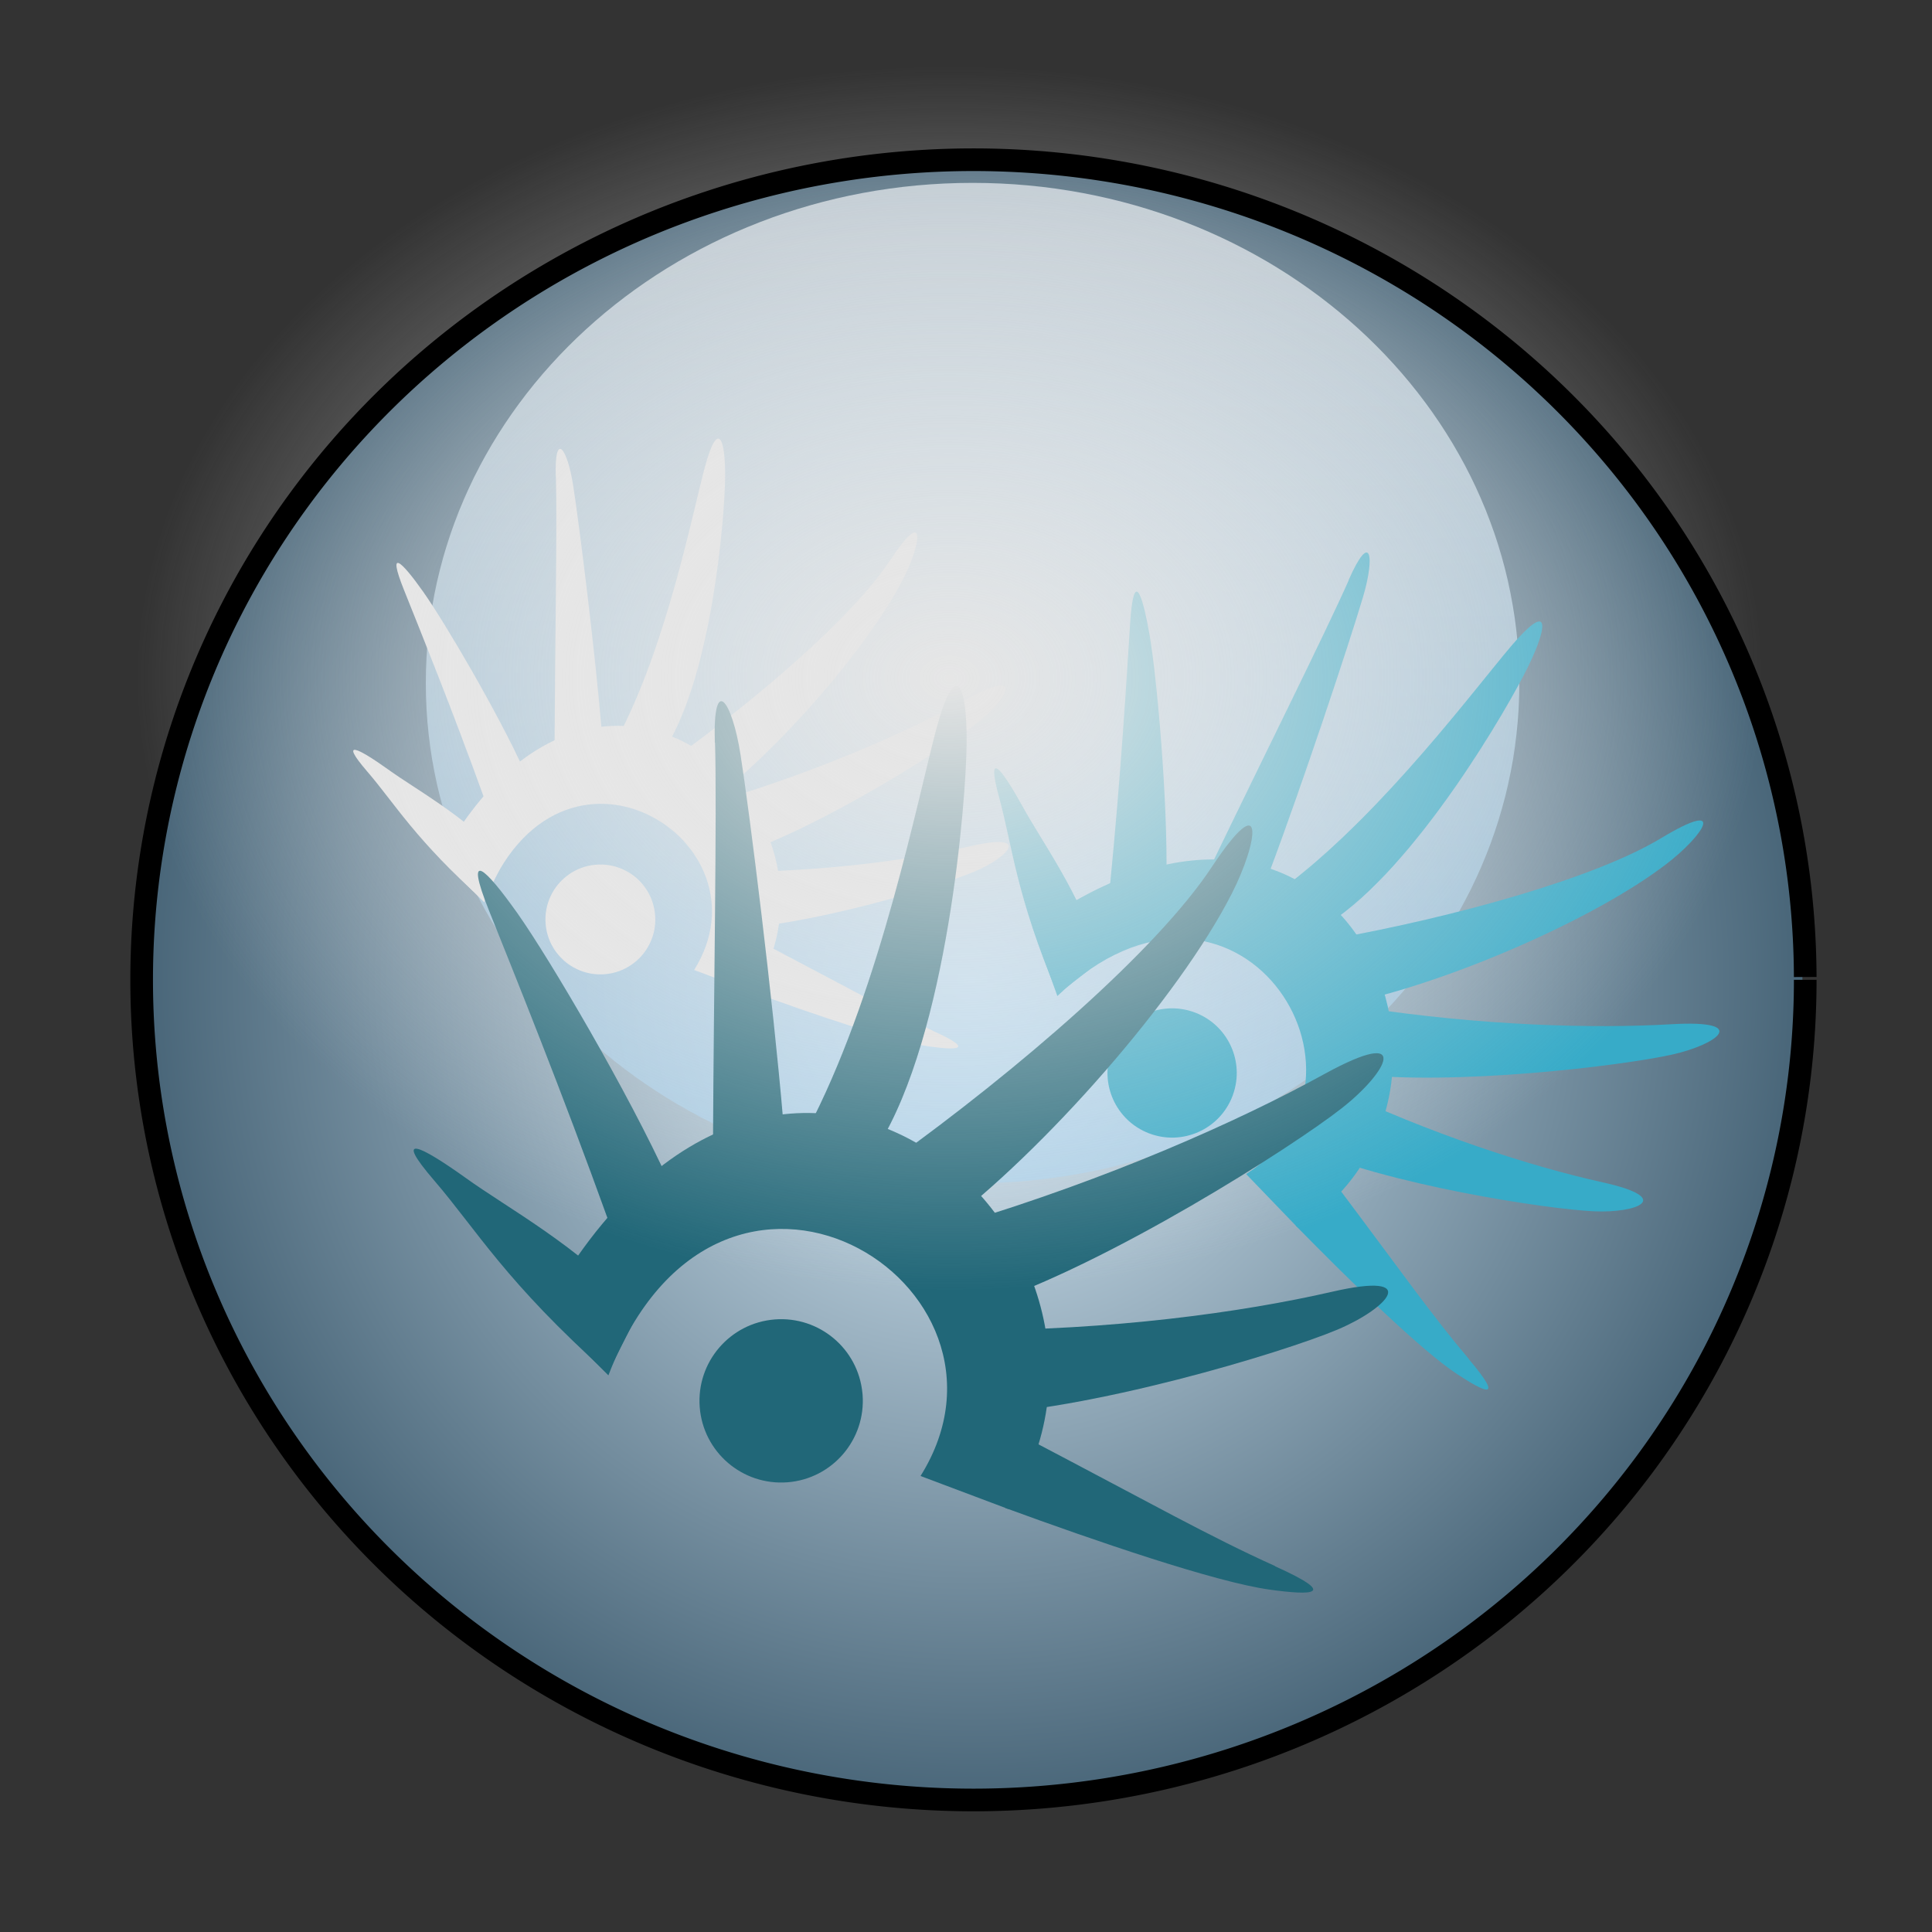 <?xml version="1.0" encoding="UTF-8" standalone="no"?>
<!-- Created with Inkscape (http://www.inkscape.org/) -->

<svg
   xmlns:dc="http://purl.org/dc/elements/1.1/"
   xmlns:cc="http://creativecommons.org/ns#"
   xmlns:rdf="http://www.w3.org/1999/02/22-rdf-syntax-ns#"
   xmlns:svg="http://www.w3.org/2000/svg"
   xmlns="http://www.w3.org/2000/svg"
   xmlns:xlink="http://www.w3.org/1999/xlink"
   xmlns:sodipodi="http://sodipodi.sourceforge.net/DTD/sodipodi-0.dtd"
   xmlns:inkscape="http://www.inkscape.org/namespaces/inkscape"
   width="256"
   height="256"
   id="svg2"
   version="1.1"
   inkscape:version="0.48.3.1 r9886"
   sodipodi:docname="network-workgroup.svg">
  <rect width="100%" height="100%" fill="#333333" stroke="none"/>
  <defs
     id="defs4">
    <linearGradient
       id="linearGradient4297">
      <stop
         id="stop4299"
         offset="0"
         style="stop-color:#f9fcff;stop-opacity:1;" />
      <stop
         id="stop4301"
         offset="1"
         style="stop-color:#a9d5f1;stop-opacity:1;" />
    </linearGradient>
    <linearGradient
       inkscape:collect="always"
       id="linearGradient4245">
      <stop
         style="stop-color:#e6e6e6;stop-opacity:1;"
         offset="0"
         id="stop4247" />
      <stop
         style="stop-color:#e6e6e6;stop-opacity:0;"
         offset="1"
         id="stop4249" />
    </linearGradient>
    <inkscape:path-effect
       effect="skeletal"
       id="path-effect4097"
       is_visible="true"
       pattern="m -1.133,797.964 c 0,-2.76 2.24,-5 5,-5 2.76,0 5,2.24 5,5 0,2.76 -2.24,5 -5,5 -2.76,0 -5,-2.24 -5,-5 z"
       copytype="single_stretched"
       prop_scale="0.6"
       scale_y_rel="false"
       spacing="0"
       normal_offset="0"
       tang_offset="0"
       prop_units="false"
       vertical_pattern="false"
       fuse_tolerance="0" />
    <inkscape:path-effect
       effect="skeletal"
       id="path-effect4093"
       is_visible="true"
       pattern="M 0,5 C 0,2.24 2.24,0 5,0 7.76,0 10,2.24 10,5 10,7.76 7.76,10 5,10 2.24,10 0,7.76 0,5 z"
       copytype="single_stretched"
       prop_scale="0.3"
       scale_y_rel="false"
       spacing="0"
       normal_offset="0"
       tang_offset="0"
       prop_units="false"
       vertical_pattern="false"
       fuse_tolerance="0" />
    <inkscape:path-effect
       effect="skeletal"
       id="path-effect4068"
       is_visible="true"
       pattern="m 1.982,800.513 c 0,-2.76 2.24,-5 5,-5 2.76,0 5,2.24 5,5 0,2.76 -2.24,5 -5,5 -2.76,0 -5,-2.24 -5,-5 z"
       copytype="single_stretched"
       prop_scale="0.51"
       scale_y_rel="false"
       spacing="0"
       normal_offset="0"
       tang_offset="0"
       prop_units="false"
       vertical_pattern="false"
       fuse_tolerance="0" />
    <linearGradient
       id="linearGradient3815-1">
      <stop
         style="stop-color:#e0f2fe;stop-opacity:1;"
         offset="0"
         id="stop3817-9" />
      <stop
         style="stop-color:#486578;stop-opacity:1;"
         offset="1"
         id="stop3819-2" />
    </linearGradient>
    <inkscape:path-effect
       effect="skeletal"
       id="path-effect4068-0"
       is_visible="true"
       pattern="m 9.093,789.72 c 0,-2.76 2.24,-5 5,-5 2.76,0 5,2.24 5,5 0,2.76 -2.24,5 -5,5 -2.76,0 -5,-2.24 -5,-5 z"
       copytype="single_stretched"
       prop_scale="0.51"
       scale_y_rel="false"
       spacing="0"
       normal_offset="0"
       tang_offset="0"
       prop_units="false"
       vertical_pattern="false"
       fuse_tolerance="0" />
    <radialGradient
       inkscape:collect="always"
       xlink:href="#linearGradient4245"
       id="radialGradient4251"
       cx="617.918"
       cy="520.499"
       fx="617.918"
       fy="520.499"
       r="85.523"
       gradientUnits="userSpaceOnUse" />
    <radialGradient
       r="85.523"
       fy="520.499"
       fx="617.918"
       cy="520.499"
       cx="617.918"
       gradientUnits="userSpaceOnUse"
       id="radialGradient4268"
       xlink:href="#linearGradient3815-1"
       inkscape:collect="always" />
    <linearGradient
       inkscape:collect="always"
       xlink:href="#linearGradient4297"
       id="linearGradient4295"
       x1="628.879"
       y1="446.869"
       x2="629.277"
       y2="515.401"
       gradientUnits="userSpaceOnUse" />
  </defs>
  <sodipodi:namedview
     id="base"
     pagecolor="#ffffff"
     bordercolor="#666666"
     borderopacity="1.0"
     inkscape:pageopacity="0.0"
     inkscape:pageshadow="2"
     inkscape:zoom="1.2484714"
     inkscape:cx="101.99829"
     inkscape:cy="43.954859"
     inkscape:document-units="px"
     inkscape:current-layer="layer1"
     showgrid="false"
     showguides="true"
     inkscape:guide-bbox="true"
     inkscape:window-width="1434"
     inkscape:window-height="850"
     inkscape:window-x="0"
     inkscape:window-y="26"
     inkscape:window-maximized="1" />
  <g
     inkscape:label="Layer 1"
     inkscape:groupmode="layer"
     id="layer1"
     transform="translate(0,-796.362)">
    <path
       sodipodi:type="arc"
       style="opacity:0.84;fill:#8b8b8b;fill-opacity:1;stroke:none"
       id="path3869"
       sodipodi:cx="440.93921"
       sodipodi:cy="145.06435"
       sodipodi:rx="104.52782"
       sodipodi:ry="104.52782"
       d="m 545.467,145.064 a 104.528,104.528 0 1 1 -6.2e-4,-0.359"
       transform="translate(0,796.362)"
       sodipodi:start="0"
       sodipodi:end="6.279752"
       sodipodi:open="true" />
    <path
       style="fill:none;stroke:#000000;stroke-width:1px;stroke-linecap:butt;stroke-linejoin:miter;stroke-opacity:1"
       d="m 372.455,65.367 c 0,0 -10.413,13.617 44.054,36.044 54.467,22.427 123.351,9.612 123.351,9.612"
       id="path3873"
       inkscape:connector-curvature="0"
       transform="translate(0,796.362)" />
    <path
       style="fill:none;stroke:#000000;stroke-width:1px;stroke-linecap:butt;stroke-linejoin:miter;stroke-opacity:1"
       d="m 524.642,84.59 c 0,0 -83.302,12.816 -118.545,52.064 -35.243,39.248 -59.272,52.865 -59.272,52.865"
       id="path3875"
       inkscape:connector-curvature="0"
       transform="translate(0,796.362)" />
    <path
       style="fill:none;stroke:#000000;stroke-width:1px;stroke-linecap:butt;stroke-linejoin:miter;stroke-opacity:1"
       d="m 393.281,149.47 c 0,0 -4.806,44.054 30.437,59.272 35.243,15.219 62.476,-32.039 88.909,-14.418"
       id="path3877"
       inkscape:connector-curvature="0"
       transform="translate(0,796.362)" />
    <path
       sodipodi:type="arc"
       style="fill:#000000;fill-opacity:1;stroke:none"
       id="path3879"
       sodipodi:cx="396.08435"
       sodipodi:cy="155.47707"
       sodipodi:rx="9.2112646"
       sodipodi:ry="10.012243"
       d="m 405.296,155.477 a 9.211,10.012 0 1 1 -6e-5,-0.034"
       transform="translate(-3.204,791.556)"
       sodipodi:start="0"
       sodipodi:end="6.279752"
       sodipodi:open="true" />
    <g
       id="g2994-2"
       transform="matrix(22.841,0,0,22.841,544.829,1061.613)"
       style="fill:#666666;fill-rule:evenodd">
      <path
         sodipodi:nodetypes="ccccc"
         style="fill:#666666;fill-opacity:1"
         inkscape:connector-curvature="0"
         d="M 0.671,3.147 0.963,3.437 C 1.464,2.129 2.914,3.023 2.371,3.891 L 2.767,4.04 C 3.532,2.853 1.74,1.209 0.671,3.147 z"
         class="fil0"
         id="_121731384-6" />
      <path
         sodipodi:nodetypes="zsccz"
         style="fill:#666666;fill-opacity:1"
         inkscape:connector-curvature="0"
         d="M 0.178,2.559 C -0.013,2.337 0.117,2.402 0.316,2.544 0.514,2.687 0.814,2.843 1.102,3.146 L 0.96,3.427 C 0.5,3.016 0.368,2.78 0.178,2.559 z"
         class="fil0"
         id="_121328256-5" />
      <path
         sodipodi:open="true"
         sodipodi:end="12.46847"
         sodipodi:start="6.2071318"
         transform="matrix(0.138,0,0,0.138,0.199,1.792)"
         d="m 13.845,12.551 c 0.112,1.47 -0.989,2.753 -2.459,2.865 -1.47,0.112 -2.753,-0.989 -2.865,-2.459 -0.112,-1.47 0.989,-2.753 2.459,-2.865 1.447,-0.11 2.718,0.956 2.859,2.401"
         sodipodi:ry="2.6694496"
         sodipodi:rx="2.6694496"
         sodipodi:cy="12.753372"
         sodipodi:cx="11.182829"
         id="path3582-0"
         style="fill:#666666;fill-opacity:1;stroke:none"
         sodipodi:type="arc" />
      <path
         sodipodi:nodetypes="zsccz"
         style="fill:#666666;fill-opacity:1;fill-rule:evenodd"
         inkscape:connector-curvature="0"
         d="M 0.425,1.342 C 0.309,1.052 0.41,1.151 0.553,1.353 0.696,1.555 1.053,2.161 1.236,2.564 L 0.967,2.75 C 0.748,2.142 0.541,1.632 0.425,1.342 z"
         class="fil0"
         id="_121328256-7-3" />
      <path
         sodipodi:nodetypes="zsccz"
         style="fill:#666666;fill-opacity:1;fill-rule:evenodd"
         inkscape:connector-curvature="0"
         d="M 1.443,0.582 C 1.434,0.27 1.521,0.393 1.559,0.637 1.601,0.904 1.705,1.741 1.751,2.282 l -0.316,0.083 c 0.003,-0.647 0.018,-1.47 0.009,-1.782 z"
         class="fil0"
         id="_121328256-7-9-4" />
      <path
         sodipodi:nodetypes="zsccz"
         style="fill:#666666;fill-opacity:1;fill-rule:evenodd"
         inkscape:connector-curvature="0"
         d="M 2.442,0.522 C 2.529,0.198 2.581,0.32 2.579,0.583 2.577,0.847 2.493,1.898 2.18,2.401 L 1.887,2.278 c 0.308,-0.614 0.469,-1.432 0.555,-1.756 z"
         class="fil0"
         id="_121328256-7-4-0" />
      <path
         sodipodi:nodetypes="zsccz"
         style="fill:#666666;fill-opacity:1;fill-rule:evenodd"
         inkscape:connector-curvature="0"
         d="M 3.684,1.145 C 3.931,0.772 3.895,1.029 3.775,1.264 3.537,1.732 2.926,2.428 2.467,2.771 L 2.24,2.469 C 2.812,2.058 3.437,1.519 3.684,1.145 z"
         class="fil0"
         id="_121328256-7-4-9-8" />
      <path
         sodipodi:nodetypes="zsccz"
         style="fill:#666666;fill-opacity:1;fill-rule:evenodd"
         inkscape:connector-curvature="0"
         d="m 4.227,3.06 c 0.409,-0.094 0.252,0.075 0.024,0.171 C 4.006,3.334 3.127,3.601 2.572,3.617 l 0.006,-0.383 c 0.653,-5.32e-4 1.239,-0.08 1.649,-0.174 z"
         class="fil0"
         id="_121328256-7-4-9-1-6" />
      <path
         sodipodi:nodetypes="zsccz"
         style="fill:#666666;fill-opacity:1;fill-rule:evenodd"
         inkscape:connector-curvature="0"
         d="M 3.97,4.298 C 4.263,4.43 4.132,4.429 3.949,4.404 3.704,4.371 3.154,4.182 2.753,4.035 L 2.859,3.725 c 0.557,0.292 0.818,0.44 1.111,0.572 z"
         class="fil0"
         id="_121328256-9-3" />
      <path
         inkscape:transform-center-x="-0.069049672"
         inkscape:transform-center-y="0.95298244"
         sodipodi:nodetypes="zsccz"
         style="fill:#666666;fill-opacity:1;fill-rule:evenodd"
         inkscape:connector-curvature="0"
         d="M 4.196,2.076 C 4.591,1.86 4.478,2.07 4.271,2.232 4.048,2.407 3.22,2.935 2.652,3.122 L 2.548,2.753 C 3.221,2.55 3.802,2.293 4.196,2.076 z"
         class="fil0"
         id="_121328256-7-4-9-1-7-7" />
    </g>
    <g
       id="g2994-2-9-2"
       transform="matrix(1.213,-22.809,22.809,1.213,369.114,1225.69)"
       style="fill:#666666;fill-rule:evenodd">
      <path
         sodipodi:nodetypes="ccccc"
         style="fill:#666666;fill-opacity:1"
         inkscape:connector-curvature="0"
         d="M 0.671,3.147 0.963,3.437 C 1.464,2.129 2.914,3.023 2.371,3.891 L 2.767,4.04 C 3.532,2.853 1.74,1.209 0.671,3.147 z"
         class="fil0"
         id="_121731384-6-8-8" />
      <path
         sodipodi:nodetypes="zsccz"
         style="fill:#666666;fill-opacity:1"
         inkscape:connector-curvature="0"
         d="M 0.178,2.559 C -0.013,2.337 0.117,2.402 0.316,2.544 0.514,2.687 0.814,2.843 1.102,3.146 L 0.96,3.427 C 0.5,3.016 0.368,2.78 0.178,2.559 z"
         class="fil0"
         id="_121328256-5-1-8" />
      <path
         sodipodi:open="true"
         sodipodi:end="12.46847"
         sodipodi:start="6.2071318"
         transform="matrix(0.138,0,0,0.138,0.199,1.792)"
         d="m 13.845,12.551 c 0.112,1.47 -0.989,2.753 -2.459,2.865 -1.47,0.112 -2.753,-0.989 -2.865,-2.459 -0.112,-1.47 0.989,-2.753 2.459,-2.865 1.447,-0.11 2.718,0.956 2.859,2.401"
         sodipodi:ry="2.6694496"
         sodipodi:rx="2.6694496"
         sodipodi:cy="12.753372"
         sodipodi:cx="11.182829"
         id="path3582-0-7-6"
         style="fill:#666666;fill-opacity:1;stroke:none"
         sodipodi:type="arc" />
      <path
         sodipodi:nodetypes="zsccz"
         style="fill:#666666;fill-opacity:1;fill-rule:evenodd"
         inkscape:connector-curvature="0"
         d="M 0.425,1.342 C 0.309,1.052 0.41,1.151 0.553,1.353 0.696,1.555 1.053,2.161 1.236,2.564 L 0.967,2.75 C 0.748,2.142 0.541,1.632 0.425,1.342 z"
         class="fil0"
         id="_121328256-7-3-1-9" />
      <path
         sodipodi:nodetypes="zsccz"
         style="fill:#666666;fill-opacity:1;fill-rule:evenodd"
         inkscape:connector-curvature="0"
         d="M 1.443,0.582 C 1.434,0.27 1.521,0.393 1.559,0.637 1.601,0.904 1.705,1.741 1.751,2.282 l -0.316,0.083 c 0.003,-0.647 0.018,-1.47 0.009,-1.782 z"
         class="fil0"
         id="_121328256-7-9-4-7-2" />
      <path
         sodipodi:nodetypes="zsccz"
         style="fill:#666666;fill-opacity:1;fill-rule:evenodd"
         inkscape:connector-curvature="0"
         d="M 2.442,0.522 C 2.529,0.198 2.581,0.32 2.579,0.583 2.577,0.847 2.493,1.898 2.18,2.401 L 1.887,2.278 c 0.308,-0.614 0.469,-1.432 0.555,-1.756 z"
         class="fil0"
         id="_121328256-7-4-0-8-7" />
      <path
         sodipodi:nodetypes="zsccz"
         style="fill:#666666;fill-opacity:1;fill-rule:evenodd"
         inkscape:connector-curvature="0"
         d="M 3.684,1.145 C 3.931,0.772 3.895,1.029 3.775,1.264 3.537,1.732 2.926,2.428 2.467,2.771 L 2.24,2.469 C 2.812,2.058 3.437,1.519 3.684,1.145 z"
         class="fil0"
         id="_121328256-7-4-9-8-2-5" />
      <path
         sodipodi:nodetypes="zsccz"
         style="fill:#666666;fill-opacity:1;fill-rule:evenodd"
         inkscape:connector-curvature="0"
         d="m 4.227,3.06 c 0.409,-0.094 0.252,0.075 0.024,0.171 C 4.006,3.334 3.127,3.601 2.572,3.617 l 0.006,-0.383 c 0.653,-5.32e-4 1.239,-0.08 1.649,-0.174 z"
         class="fil0"
         id="_121328256-7-4-9-1-6-1-2" />
      <path
         sodipodi:nodetypes="zsccz"
         style="fill:#666666;fill-opacity:1;fill-rule:evenodd"
         inkscape:connector-curvature="0"
         d="M 3.97,4.298 C 4.263,4.43 4.132,4.429 3.949,4.404 3.704,4.371 3.154,4.182 2.753,4.035 L 2.859,3.725 c 0.557,0.292 0.818,0.44 1.111,0.572 z"
         class="fil0"
         id="_121328256-9-3-4-9" />
      <path
         inkscape:transform-center-x="-0.069049672"
         inkscape:transform-center-y="0.95298244"
         sodipodi:nodetypes="zsccz"
         style="fill:#666666;fill-opacity:1;fill-rule:evenodd"
         inkscape:connector-curvature="0"
         d="M 4.196,2.076 C 4.591,1.86 4.478,2.07 4.271,2.232 4.048,2.407 3.22,2.935 2.652,3.122 L 2.548,2.753 C 3.221,2.55 3.802,2.293 4.196,2.076 z"
         class="fil0"
         id="_121328256-7-4-9-1-7-7-1-3" />
    </g>
    <path
       sodipodi:type="arc"
       style="fill:#666666;fill-opacity:1;stroke:none"
       id="path4004"
       sodipodi:cx="539.75824"
       sodipodi:cy="316.03607"
       sodipodi:rx="6.2301583"
       sodipodi:ry="6.2301583"
       d="m 545.988,316.036 a 6.23,6.23 0 1 1 -4e-5,-0.021"
       transform="translate(0,796.362)"
       sodipodi:start="0"
       sodipodi:end="6.279752"
       sodipodi:open="true" />
    <path
       transform="translate(10.761,762.38)"
       sodipodi:type="arc"
       style="fill:#666666;fill-opacity:1;stroke:none"
       id="path4004-7"
       sodipodi:cx="539.75824"
       sodipodi:cy="316.03607"
       sodipodi:rx="6.2301583"
       sodipodi:ry="6.2301583"
       d="m 545.988,316.036 a 6.23,6.23 0 1 1 -4e-5,-0.021"
       sodipodi:start="0"
       sodipodi:end="6.279752"
       sodipodi:open="true" />
    <path
       transform="translate(40.213,745.388)"
       sodipodi:type="arc"
       style="fill:#666666;fill-opacity:1;stroke:none"
       id="path4004-4"
       sodipodi:cx="539.75824"
       sodipodi:cy="316.03607"
       sodipodi:rx="6.2301583"
       sodipodi:ry="6.2301583"
       d="m 545.988,316.036 a 6.23,6.23 0 1 1 -4e-5,-0.021"
       sodipodi:start="0"
       sodipodi:end="6.279752"
       sodipodi:open="true" />
    <path
       transform="matrix(1.771,0,0,1.771,-350.146,494.481)"
       sodipodi:type="arc"
       style="fill:#666666;fill-opacity:1;stroke:none"
       id="path4004-0"
       sodipodi:cx="539.75824"
       sodipodi:cy="316.03607"
       sodipodi:rx="6.2301583"
       sodipodi:ry="6.2301583"
       d="m 545.988,316.036 a 6.23,6.23 0 1 1 -4e-5,-0.021"
       sodipodi:start="0"
       sodipodi:end="6.279752"
       sodipodi:open="true" />
    <path
       transform="matrix(1.514,0,0,1.514,-180.725,595.324)"
       sodipodi:type="arc"
       style="fill:#666666;fill-opacity:1;stroke:none"
       id="path4004-8"
       sodipodi:cx="539.75824"
       sodipodi:cy="316.03607"
       sodipodi:rx="6.2301583"
       sodipodi:ry="6.2301583"
       d="m 545.988,316.036 a 6.23,6.23 0 1 1 -4e-5,-0.021"
       sodipodi:start="0"
       sodipodi:end="6.279752"
       sodipodi:open="true" />
    <path
       transform="translate(114.975,786.734)"
       sodipodi:type="arc"
       style="fill:#666666;fill-opacity:1;stroke:none"
       id="path4004-9"
       sodipodi:cx="539.75824"
       sodipodi:cy="316.03607"
       sodipodi:rx="6.2301583"
       sodipodi:ry="6.2301583"
       d="m 545.988,316.036 a 6.23,6.23 0 1 1 -4e-5,-0.021"
       sodipodi:start="0"
       sodipodi:end="6.279752"
       sodipodi:open="true" />
    <path
       transform="matrix(0.55,0,0,0.55,358.986,956.129)"
       sodipodi:type="arc"
       style="fill:#666666;fill-opacity:1;stroke:none"
       id="path4004-5"
       sodipodi:cx="539.75824"
       sodipodi:cy="316.03607"
       sodipodi:rx="6.2301583"
       sodipodi:ry="6.2301583"
       d="m 545.988,316.036 a 6.23,6.23 0 1 1 -4e-5,-0.021"
       sodipodi:start="0"
       sodipodi:end="6.279752"
       sodipodi:open="true" />
    <path
       transform="translate(106.479,850.734)"
       sodipodi:type="arc"
       style="fill:#666666;fill-opacity:1;stroke:none"
       id="path4004-73"
       sodipodi:cx="539.75824"
       sodipodi:cy="316.03607"
       sodipodi:rx="6.2301583"
       sodipodi:ry="6.2301583"
       d="m 545.988,316.036 a 6.23,6.23 0 1 1 -4e-5,-0.021"
       sodipodi:start="0"
       sodipodi:end="6.279752"
       sodipodi:open="true" />
    <path
       style="fill:#666666;fill-rule:evenodd;stroke:none;fill-opacity:1"
       d="m 531.454,1110.927 c -0.029,0.066 -0.066,0.126 -0.112,0.183 -0.043,0.053 -0.095,0.103 -0.153,0.148 0,0 0,0 0,0 -0.116,0.091 -0.262,0.166 -0.433,0.226 0,0 0,0 0,0 0,0 0,0 0,0 -0.343,0.12 -0.788,0.181 -1.318,0.186 0,0 0,0 0,0 0,0 0,0 0,0 -1.066,0.011 -2.466,-0.195 -4.039,-0.578 -0.904,-0.219 -1.862,-0.497 -2.845,-0.825 -2.207,-0.737 -4.13,-1.575 -5.498,-2.386 -1.368,-0.811 -2.184,-1.612 -2.046,-2.303 0.138,-0.69 1.23,-1.134 2.905,-1.198 1.676,-0.064 3.924,0.269 6.254,1.046 1.038,0.346 2.004,0.748 2.87,1.176 1.517,0.747 2.737,1.579 3.515,2.348 0,0 0,0 0,0 0,0 0,0 0,0 0.387,0.382 0.667,0.749 0.823,1.083 0,0 0,0 0,0 0,0 0,0 0,0 0.077,0.166 0.124,0.325 0.138,0.472 0,0 0,0 0,0 0.007,0.074 0.006,0.145 -0.003,0.213 -0.01,0.072 -0.029,0.141 -0.058,0.207 0,0 0,0 0,0 z"
       id="path4066"
       inkscape:path-effect="#path-effect4068"
       inkscape:original-d="m 531.45406,1110.9267 c 0,0 -8.43458,-3.746 -16.44437,-5.3479"
       inkscape:connector-curvature="0"
       sodipodi:nodetypes="cc" />
    <path
       style="fill:#666666;fill-rule:evenodd;stroke:none;fill-opacity:1"
       d="m 533.691,1101.581 c -0.059,0.039 -0.124,0.069 -0.192,0.091 -0.065,0.021 -0.134,0.034 -0.206,0.041 0,0 0,0 0,0 -0.145,0.013 -0.305,-0 -0.477,-0.043 0,0 0,0 0,0 0,0 0,0 0,0 -0.346,-0.082 -0.744,-0.269 -1.179,-0.545 0,0 0,0 0,0 0,0 0,0 0,0 -0.879,-0.558 -1.911,-1.479 -2.982,-2.644 -0.632,-0.687 -1.275,-1.458 -1.908,-2.289 -1.39,-1.826 -2.478,-3.596 -3.115,-5.035 -0.637,-1.438 -0.817,-2.557 -0.301,-3.036 0.516,-0.479 1.644,-0.213 3.024,0.673 1.38,0.886 2.997,2.398 4.45,4.306 0.662,0.869 1.234,1.744 1.708,2.583 0.808,1.427 1.335,2.76 1.541,3.805 0,0 0,0 0,0 0,0 0,0 0,0 0.102,0.517 0.126,0.966 0.069,1.321 0,0 0,0 0,0 0,0 0,0 0,0 -0.029,0.177 -0.078,0.331 -0.148,0.459 0,0 0,0 0,0 -0.035,0.064 -0.075,0.122 -0.12,0.173 -0.048,0.054 -0.102,0.101 -0.161,0.139 0,0 0,0 0,0 z"
       id="path4066-9"
       inkscape:path-effect="#path-effect4068-0"
       inkscape:original-d="m 533.69067,1101.581 c 0,0 -4.8067,-7.4708 -10.36134,-13.4598"
       inkscape:connector-curvature="0"
       sodipodi:nodetypes="cc" />
    <path
       style="fill:#666666;fill-rule:evenodd;stroke:none;fill-opacity:1"
       d="m 531.121,315.186 c -0.03,0.014 -0.064,0.019 -0.102,0.015 -0.036,-0.004 -0.075,-0.015 -0.118,-0.035 -0.083,-0.038 -0.179,-0.108 -0.285,-0.207 0,0 0,0 0,0 0,0 0,0 0,0 -0.202,-0.191 -0.44,-0.495 -0.689,-0.908 0,0 0,0 0,0 -0.443,-0.731 -0.943,-1.82 -1.2,-3.277 0,0 0,0 0,0 -0.224,-1.208 -0.236,-2.73 0.444,-4.325 0,0 0,0 0,0 0.759,-1.607 2.219,-2.922 3.974,-3.567 0.399,-0.157 0.813,-0.293 1.238,-0.407 1.503,-0.402 3.044,-0.481 4.458,-0.274 1.414,0.207 2.699,0.699 3.759,1.369 1.865,1.217 2.901,2.803 3.364,3.962 0.463,1.159 0.416,1.895 0.166,1.989 -0.25,0.094 -0.675,-0.437 -1.414,-1.213 -0.739,-0.776 -1.843,-1.81 -3.374,-2.535 -0.811,-0.4 -1.765,-0.657 -2.821,-0.729 -1.056,-0.071 -2.213,0.043 -3.368,0.345 -0.327,0.085 -0.647,0.183 -0.958,0.293 -1.144,0.443 -2.109,1.135 -2.551,1.979 0,0 0,0 0,0 -0.519,0.853 -0.645,1.941 -0.679,2.918 0,0 0,0 0,0 -0.027,1.194 0.133,2.239 0.227,3.024 0,0 0,0 0,0 0.053,0.441 0.09,0.798 0.089,1.063 0,0 0,0 0,0 0,0 0,0 0,0 -1.9e-4,0.14 -0.011,0.253 -0.035,0.339 -0.012,0.044 -0.028,0.081 -0.048,0.11 -0.021,0.031 -0.046,0.054 -0.076,0.069 z"
       id="path4091"
       inkscape:path-effect="#path-effect4093"
       inkscape:original-d="m 531.121,315.1865 c 0,0 -4.24784,-8.35407 2.5487,-10.90278 6.79654,-2.5487 11.18597,1.84074 12.46032,5.239"
       inkscape:connector-curvature="0"
       transform="translate(0,796.362)"
       sodipodi:nodetypes="csc" />
    <path
       style="fill:#666666;fill-opacity:1;fill-rule:evenodd;stroke:none"
       d="m 591.582,1058.451 c 0.301,-0.029 0.619,0.276 0.98,0.83 0.361,0.555 0.769,1.363 1.286,2.321 0.517,0.958 1.145,2.069 1.96,3.164 0.815,1.095 1.817,2.174 3.099,2.982 0.916,0.637 1.991,1.152 3.184,1.51 1.193,0.358 2.504,0.56 3.853,0.576 0.492,0.01 0.979,-0.013 1.458,-0.055 1.502,-0.084 2.946,-0.671 4.253,-1.461 1.307,-0.791 2.475,-1.784 3.458,-2.773 1.191,-1.259 2.075,-2.493 2.695,-3.591 0.547,-1.034 0.936,-1.865 1.195,-2.493 0.26,-0.628 0.441,-1.068 0.757,-1.152 0.316,-0.084 0.758,0.231 1.102,1.043 0.172,0.406 0.312,0.934 0.373,1.558 0.062,0.624 0.043,1.345 -0.084,2.099 -0.245,1.638 -0.927,3.595 -2.16,5.503 -0.974,1.567 -2.355,3.166 -4.185,4.487 -1.831,1.321 -4.113,2.36 -6.758,2.725 -0.71,0.087 -1.433,0.128 -2.163,0.122 -2.002,-0.017 -3.949,-0.397 -5.712,-1.066 -1.763,-0.669 -3.341,-1.625 -4.658,-2.762 -1.744,-1.596 -2.896,-3.368 -3.639,-5.027 -0.743,-1.659 -1.083,-3.207 -1.202,-4.485 -0.119,-1.278 -0.022,-2.29 0.161,-2.976 0.182,-0.686 0.448,-1.05 0.749,-1.08 z"
       id="path4095"
       inkscape:path-effect="#path-effect4097"
       inkscape:original-d="m 591.58185,1058.4508 c 1.03666,10.5985 8.59093,15.1204 16.14177,14.301 7.55085,-0.8194 13.30989,-9.6284 12.03554,-14.4426"
       inkscape:connector-curvature="0"
       sodipodi:nodetypes="czc" />
    <g
       id="g4586">
      <g
         transform="matrix(1.286,0,0,1.286,-653.419,-756.352)"
         id="g4303">
        <path
           sodipodi:type="arc"
           style="fill:url(#radialGradient4268);fill-opacity:1;stroke:none"
           id="path4243-2"
           sodipodi:cx="617.91846"
           sodipodi:cy="520.49854"
           sodipodi:rx="85.523087"
           sodipodi:ry="85.523087"
           d="m 703.442,520.499 c 0,47.233 -38.29,85.523 -85.523,85.523 -47.233,0 -85.523,-38.29 -85.523,-85.523 0,-47.233 38.29,-85.523 85.523,-85.523 47.118,0 85.361,38.111 85.523,85.229"
           transform="translate(-9.628,787.867)"
           sodipodi:start="0"
           sodipodi:end="6.279752"
           sodipodi:open="true" />
        <path
           sodipodi:type="arc"
           style="opacity:0.65;fill:url(#linearGradient4295);fill-opacity:1;stroke:none"
           id="path4287"
           sodipodi:cx="629.81238"
           sodipodi:cy="492.17963"
           sodipodi:rx="46.442997"
           sodipodi:ry="51.540401"
           d="m 676.255,492.18 c 0,28.465 -20.793,51.54 -46.443,51.54 -25.65,0 -46.443,-23.075 -46.443,-51.54 0,-28.465 20.793,-51.54 46.443,-51.54 25.588,0 46.355,22.968 46.443,51.363"
           transform="matrix(1.213,0,0,1,-155.65,785.601)"
           sodipodi:start="0"
           sodipodi:end="6.279752"
           sodipodi:open="true" />
        <g
           id="g2994-2-2-1"
           transform="matrix(15.363,0,0,15.363,543.197,1247.566)"
           style="fill:#e6e6e6;fill-rule:evenodd">
          <path
             sodipodi:nodetypes="ccccc"
             style="fill:#e6e6e6;fill-opacity:1"
             inkscape:connector-curvature="0"
             d="M 0.671,3.147 0.963,3.437 C 1.464,2.129 2.914,3.023 2.371,3.891 L 2.767,4.04 C 3.532,2.853 1.74,1.209 0.671,3.147 z"
             class="fil0"
             id="_121731384-6-3-6" />
          <path
             sodipodi:nodetypes="zsccz"
             style="fill:#e6e6e6;fill-opacity:1"
             inkscape:connector-curvature="0"
             d="M 0.178,2.559 C -0.013,2.337 0.117,2.402 0.316,2.544 0.514,2.687 0.814,2.843 1.102,3.146 L 0.96,3.427 C 0.5,3.016 0.368,2.78 0.178,2.559 z"
             class="fil0"
             id="_121328256-5-8-3" />
          <path
             sodipodi:open="true"
             sodipodi:end="12.46847"
             sodipodi:start="6.2071318"
             transform="matrix(0.138,0,0,0.138,0.199,1.792)"
             d="m 13.845,12.551 c 0.112,1.47 -0.989,2.753 -2.459,2.865 -1.47,0.112 -2.753,-0.989 -2.865,-2.459 -0.112,-1.47 0.989,-2.753 2.459,-2.865 1.447,-0.11 2.718,0.956 2.859,2.401"
             sodipodi:ry="2.6694496"
             sodipodi:rx="2.6694496"
             sodipodi:cy="12.753372"
             sodipodi:cx="11.182829"
             id="path3582-0-3-2"
             style="fill:#e6e6e6;fill-opacity:1;stroke:none"
             sodipodi:type="arc" />
          <path
             sodipodi:nodetypes="zsccz"
             style="fill:#e6e6e6;fill-opacity:1;fill-rule:evenodd"
             inkscape:connector-curvature="0"
             d="M 0.425,1.342 C 0.309,1.052 0.41,1.151 0.553,1.353 0.696,1.555 1.053,2.161 1.236,2.564 L 0.967,2.75 C 0.748,2.142 0.541,1.632 0.425,1.342 z"
             class="fil0"
             id="_121328256-7-3-0-1" />
          <path
             sodipodi:nodetypes="zsccz"
             style="fill:#e6e6e6;fill-opacity:1;fill-rule:evenodd"
             inkscape:connector-curvature="0"
             d="M 1.443,0.582 C 1.434,0.27 1.521,0.393 1.559,0.637 1.601,0.904 1.705,1.741 1.751,2.282 l -0.316,0.083 c 0.003,-0.647 0.018,-1.47 0.009,-1.782 z"
             class="fil0"
             id="_121328256-7-9-4-6-2" />
          <path
             sodipodi:nodetypes="zsccz"
             style="fill:#e6e6e6;fill-opacity:1;fill-rule:evenodd"
             inkscape:connector-curvature="0"
             d="M 2.442,0.522 C 2.529,0.198 2.581,0.32 2.579,0.583 2.577,0.847 2.493,1.898 2.18,2.401 L 1.887,2.278 c 0.308,-0.614 0.469,-1.432 0.555,-1.756 z"
             class="fil0"
             id="_121328256-7-4-0-7-9" />
          <path
             sodipodi:nodetypes="zsccz"
             style="fill:#e6e6e6;fill-opacity:1;fill-rule:evenodd"
             inkscape:connector-curvature="0"
             d="M 3.684,1.145 C 3.931,0.772 3.895,1.029 3.775,1.264 3.537,1.732 2.926,2.428 2.467,2.771 L 2.24,2.469 C 2.812,2.058 3.437,1.519 3.684,1.145 z"
             class="fil0"
             id="_121328256-7-4-9-8-3-3" />
          <path
             sodipodi:nodetypes="zsccz"
             style="fill:#e6e6e6;fill-opacity:1;fill-rule:evenodd"
             inkscape:connector-curvature="0"
             d="m 4.227,3.06 c 0.409,-0.094 0.252,0.075 0.024,0.171 C 4.006,3.334 3.127,3.601 2.572,3.617 l 0.006,-0.383 c 0.653,-5.32e-4 1.239,-0.08 1.649,-0.174 z"
             class="fil0"
             id="_121328256-7-4-9-1-6-3-4" />
          <path
             sodipodi:nodetypes="zsccz"
             style="fill:#e6e6e6;fill-opacity:1;fill-rule:evenodd"
             inkscape:connector-curvature="0"
             d="M 3.97,4.298 C 4.263,4.43 4.132,4.429 3.949,4.404 3.704,4.371 3.154,4.182 2.753,4.035 L 2.859,3.725 c 0.557,0.292 0.818,0.44 1.111,0.572 z"
             class="fil0"
             id="_121328256-9-3-8-2" />
          <path
             inkscape:transform-center-x="-0.069049672"
             inkscape:transform-center-y="0.95298244"
             sodipodi:nodetypes="zsccz"
             style="fill:#e6e6e6;fill-opacity:1;fill-rule:evenodd"
             inkscape:connector-curvature="0"
             d="M 4.196,2.076 C 4.591,1.86 4.478,2.07 4.271,2.232 4.048,2.407 3.22,2.935 2.652,3.122 L 2.548,2.753 C 3.221,2.55 3.802,2.293 4.196,2.076 z"
             class="fil0"
             id="_121328256-7-4-9-1-7-7-5-0" />
        </g>
        <g
           id="g2994-2-2-1-0"
           transform="matrix(16.321,7.769,-7.769,16.321,628.034,1246.446)"
           style="fill:#37abc8;fill-rule:evenodd">
          <path
             sodipodi:nodetypes="ccccc"
             style="fill:#37abc8;fill-opacity:1"
             inkscape:connector-curvature="0"
             d="M 0.671,3.147 0.963,3.437 C 1.464,2.129 2.914,3.023 2.371,3.891 L 2.767,4.04 C 3.532,2.853 1.74,1.209 0.671,3.147 z"
             class="fil0"
             id="_121731384-6-3-6-5" />
          <path
             sodipodi:nodetypes="zsccz"
             style="fill:#37abc8;fill-opacity:1"
             inkscape:connector-curvature="0"
             d="M 0.178,2.559 C -0.013,2.337 0.117,2.402 0.316,2.544 0.514,2.687 0.814,2.843 1.102,3.146 L 0.96,3.427 C 0.5,3.016 0.368,2.78 0.178,2.559 z"
             class="fil0"
             id="_121328256-5-8-3-8" />
          <path
             sodipodi:open="true"
             sodipodi:end="12.46847"
             sodipodi:start="6.2071318"
             transform="matrix(0.138,0,0,0.138,0.199,1.792)"
             d="m 13.845,12.551 c 0.112,1.47 -0.989,2.753 -2.459,2.865 -1.47,0.112 -2.753,-0.989 -2.865,-2.459 -0.112,-1.47 0.989,-2.753 2.459,-2.865 1.447,-0.11 2.718,0.956 2.859,2.401"
             sodipodi:ry="2.6694496"
             sodipodi:rx="2.6694496"
             sodipodi:cy="12.753372"
             sodipodi:cx="11.182829"
             id="path3582-0-3-2-9"
             style="fill:#37abc8;fill-opacity:1;stroke:none"
             sodipodi:type="arc" />
          <path
             sodipodi:nodetypes="zsccz"
             style="fill:#37abc8;fill-opacity:1;fill-rule:evenodd"
             inkscape:connector-curvature="0"
             d="M 0.425,1.342 C 0.309,1.052 0.41,1.151 0.553,1.353 0.696,1.555 1.053,2.161 1.236,2.564 L 0.967,2.75 C 0.748,2.142 0.541,1.632 0.425,1.342 z"
             class="fil0"
             id="_121328256-7-3-0-1-2" />
          <path
             sodipodi:nodetypes="zsccz"
             style="fill:#37abc8;fill-opacity:1;fill-rule:evenodd"
             inkscape:connector-curvature="0"
             d="M 1.443,0.582 C 1.434,0.27 1.521,0.393 1.559,0.637 1.601,0.904 1.705,1.741 1.751,2.282 l -0.316,0.083 c 0.003,-0.647 0.018,-1.47 0.009,-1.782 z"
             class="fil0"
             id="_121328256-7-9-4-6-2-8" />
          <path
             sodipodi:nodetypes="zsccz"
             style="fill:#37abc8;fill-opacity:1;fill-rule:evenodd"
             inkscape:connector-curvature="0"
             d="M 2.442,0.522 C 2.529,0.198 2.581,0.32 2.579,0.583 2.577,0.847 2.493,1.898 2.18,2.401 L 1.887,2.278 c 0.308,-0.614 0.469,-1.432 0.555,-1.756 z"
             class="fil0"
             id="_121328256-7-4-0-7-9-5" />
          <path
             sodipodi:nodetypes="zsccz"
             style="fill:#37abc8;fill-opacity:1;fill-rule:evenodd"
             inkscape:connector-curvature="0"
             d="M 3.684,1.145 C 3.931,0.772 3.895,1.029 3.775,1.264 3.537,1.732 2.926,2.428 2.467,2.771 L 2.24,2.469 C 2.812,2.058 3.437,1.519 3.684,1.145 z"
             class="fil0"
             id="_121328256-7-4-9-8-3-3-2" />
          <path
             sodipodi:nodetypes="zsccz"
             style="fill:#37abc8;fill-opacity:1;fill-rule:evenodd"
             inkscape:connector-curvature="0"
             d="m 4.227,3.06 c 0.409,-0.094 0.252,0.075 0.024,0.171 C 4.006,3.334 3.127,3.601 2.572,3.617 l 0.006,-0.383 c 0.653,-5.32e-4 1.239,-0.08 1.649,-0.174 z"
             class="fil0"
             id="_121328256-7-4-9-1-6-3-4-7" />
          <path
             sodipodi:nodetypes="zsccz"
             style="fill:#37abc8;fill-opacity:1;fill-rule:evenodd"
             inkscape:connector-curvature="0"
             d="M 3.97,4.298 C 4.263,4.43 4.132,4.429 3.949,4.404 3.704,4.371 3.154,4.182 2.753,4.035 L 2.859,3.725 c 0.557,0.292 0.818,0.44 1.111,0.572 z"
             class="fil0"
             id="_121328256-9-3-8-2-9" />
          <path
             inkscape:transform-center-x="-0.069049672"
             inkscape:transform-center-y="0.95298244"
             sodipodi:nodetypes="zsccz"
             style="fill:#37abc8;fill-opacity:1;fill-rule:evenodd"
             inkscape:connector-curvature="0"
             d="M 4.196,2.076 C 4.591,1.86 4.478,2.07 4.271,2.232 4.048,2.407 3.22,2.935 2.652,3.122 L 2.548,2.753 C 3.221,2.55 3.802,2.293 4.196,2.076 z"
             class="fil0"
             id="_121328256-7-4-9-1-7-7-5-0-5" />
        </g>
        <g
           id="g2994-2-2"
           transform="matrix(22.841,0,0,22.841,548.794,1270.606)"
           style="fill:#216778;fill-rule:evenodd">
          <path
             sodipodi:nodetypes="ccccc"
             style="fill:#216778;fill-opacity:1"
             inkscape:connector-curvature="0"
             d="M 0.671,3.147 0.963,3.437 C 1.464,2.129 2.914,3.023 2.371,3.891 L 2.767,4.04 C 3.532,2.853 1.74,1.209 0.671,3.147 z"
             class="fil0"
             id="_121731384-6-3" />
          <path
             sodipodi:nodetypes="zsccz"
             style="fill:#216778;fill-opacity:1"
             inkscape:connector-curvature="0"
             d="M 0.178,2.559 C -0.013,2.337 0.117,2.402 0.316,2.544 0.514,2.687 0.814,2.843 1.102,3.146 L 0.96,3.427 C 0.5,3.016 0.368,2.78 0.178,2.559 z"
             class="fil0"
             id="_121328256-5-8" />
          <path
             sodipodi:open="true"
             sodipodi:end="12.46847"
             sodipodi:start="6.2071318"
             transform="matrix(0.138,0,0,0.138,0.199,1.792)"
             d="m 13.845,12.551 c 0.112,1.47 -0.989,2.753 -2.459,2.865 -1.47,0.112 -2.753,-0.989 -2.865,-2.459 -0.112,-1.47 0.989,-2.753 2.459,-2.865 1.447,-0.11 2.718,0.956 2.859,2.401"
             sodipodi:ry="2.6694496"
             sodipodi:rx="2.6694496"
             sodipodi:cy="12.753372"
             sodipodi:cx="11.182829"
             id="path3582-0-3"
             style="fill:#216778;fill-opacity:1;stroke:none"
             sodipodi:type="arc" />
          <path
             sodipodi:nodetypes="zsccz"
             style="fill:#216778;fill-opacity:1;fill-rule:evenodd"
             inkscape:connector-curvature="0"
             d="M 0.425,1.342 C 0.309,1.052 0.41,1.151 0.553,1.353 0.696,1.555 1.053,2.161 1.236,2.564 L 0.967,2.75 C 0.748,2.142 0.541,1.632 0.425,1.342 z"
             class="fil0"
             id="_121328256-7-3-0" />
          <path
             sodipodi:nodetypes="zsccz"
             style="fill:#216778;fill-opacity:1;fill-rule:evenodd"
             inkscape:connector-curvature="0"
             d="M 1.443,0.582 C 1.434,0.27 1.521,0.393 1.559,0.637 1.601,0.904 1.705,1.741 1.751,2.282 l -0.316,0.083 c 0.003,-0.647 0.018,-1.47 0.009,-1.782 z"
             class="fil0"
             id="_121328256-7-9-4-6" />
          <path
             sodipodi:nodetypes="zsccz"
             style="fill:#216778;fill-opacity:1;fill-rule:evenodd"
             inkscape:connector-curvature="0"
             d="M 2.442,0.522 C 2.529,0.198 2.581,0.32 2.579,0.583 2.577,0.847 2.493,1.898 2.18,2.401 L 1.887,2.278 c 0.308,-0.614 0.469,-1.432 0.555,-1.756 z"
             class="fil0"
             id="_121328256-7-4-0-7" />
          <path
             sodipodi:nodetypes="zsccz"
             style="fill:#216778;fill-opacity:1;fill-rule:evenodd"
             inkscape:connector-curvature="0"
             d="M 3.684,1.145 C 3.931,0.772 3.895,1.029 3.775,1.264 3.537,1.732 2.926,2.428 2.467,2.771 L 2.24,2.469 C 2.812,2.058 3.437,1.519 3.684,1.145 z"
             class="fil0"
             id="_121328256-7-4-9-8-3" />
          <path
             sodipodi:nodetypes="zsccz"
             style="fill:#216778;fill-opacity:1;fill-rule:evenodd"
             inkscape:connector-curvature="0"
             d="m 4.227,3.06 c 0.409,-0.094 0.252,0.075 0.024,0.171 C 4.006,3.334 3.127,3.601 2.572,3.617 l 0.006,-0.383 c 0.653,-5.32e-4 1.239,-0.08 1.649,-0.174 z"
             class="fil0"
             id="_121328256-7-4-9-1-6-3" />
          <path
             sodipodi:nodetypes="zsccz"
             style="fill:#216778;fill-opacity:1;fill-rule:evenodd"
             inkscape:connector-curvature="0"
             d="M 3.97,4.298 C 4.263,4.43 4.132,4.429 3.949,4.404 3.704,4.371 3.154,4.182 2.753,4.035 L 2.859,3.725 c 0.557,0.292 0.818,0.44 1.111,0.572 z"
             class="fil0"
             id="_121328256-9-3-8" />
          <path
             inkscape:transform-center-x="-0.069049672"
             inkscape:transform-center-y="0.95298244"
             sodipodi:nodetypes="zsccz"
             style="fill:#216778;fill-opacity:1;fill-rule:evenodd"
             inkscape:connector-curvature="0"
             d="M 4.196,2.076 C 4.591,1.86 4.478,2.07 4.271,2.232 4.048,2.407 3.22,2.935 2.652,3.122 L 2.548,2.753 C 3.221,2.55 3.802,2.293 4.196,2.076 z"
             class="fil0"
             id="_121328256-7-4-9-1-7-7-5" />
        </g>
        <path
           sodipodi:type="arc"
           style="fill:url(#radialGradient4251);fill-opacity:1;stroke:none"
           id="path4243"
           sodipodi:cx="617.91846"
           sodipodi:cy="520.49854"
           sodipodi:rx="85.523087"
           sodipodi:ry="85.523087"
           d="m 703.442,520.499 c 0,47.233 -38.29,85.523 -85.523,85.523 -47.233,0 -85.523,-38.29 -85.523,-85.523 0,-47.233 38.29,-85.523 85.523,-85.523 47.118,0 85.361,38.111 85.523,85.229"
           transform="matrix(0.98,0,0,0.738,0.383,893.156)"
           sodipodi:start="0"
           sodipodi:end="6.279752"
           sodipodi:open="true" />
      </g>
      <path
         sodipodi:open="true"
         sodipodi:end="6.279752"
         sodipodi:start="0"
         transform="matrix(1.286,0,0,1.286,16.195,174.654)"
         d="m 173.412,584.402 a 85.705,84.503 0 1 1 -5.1e-4,-0.29"
         sodipodi:ry="84.503334"
         sodipodi:rx="85.704803"
         sodipodi:cy="584.40161"
         sodipodi:cx="87.707253"
         id="path4341"
         style="fill:none;stroke:#000000;stroke-width:2.333;stroke-miterlimit:4;stroke-opacity:1;stroke-dasharray:none"
         sodipodi:type="arc" />
    </g>
  </g>
</svg>
